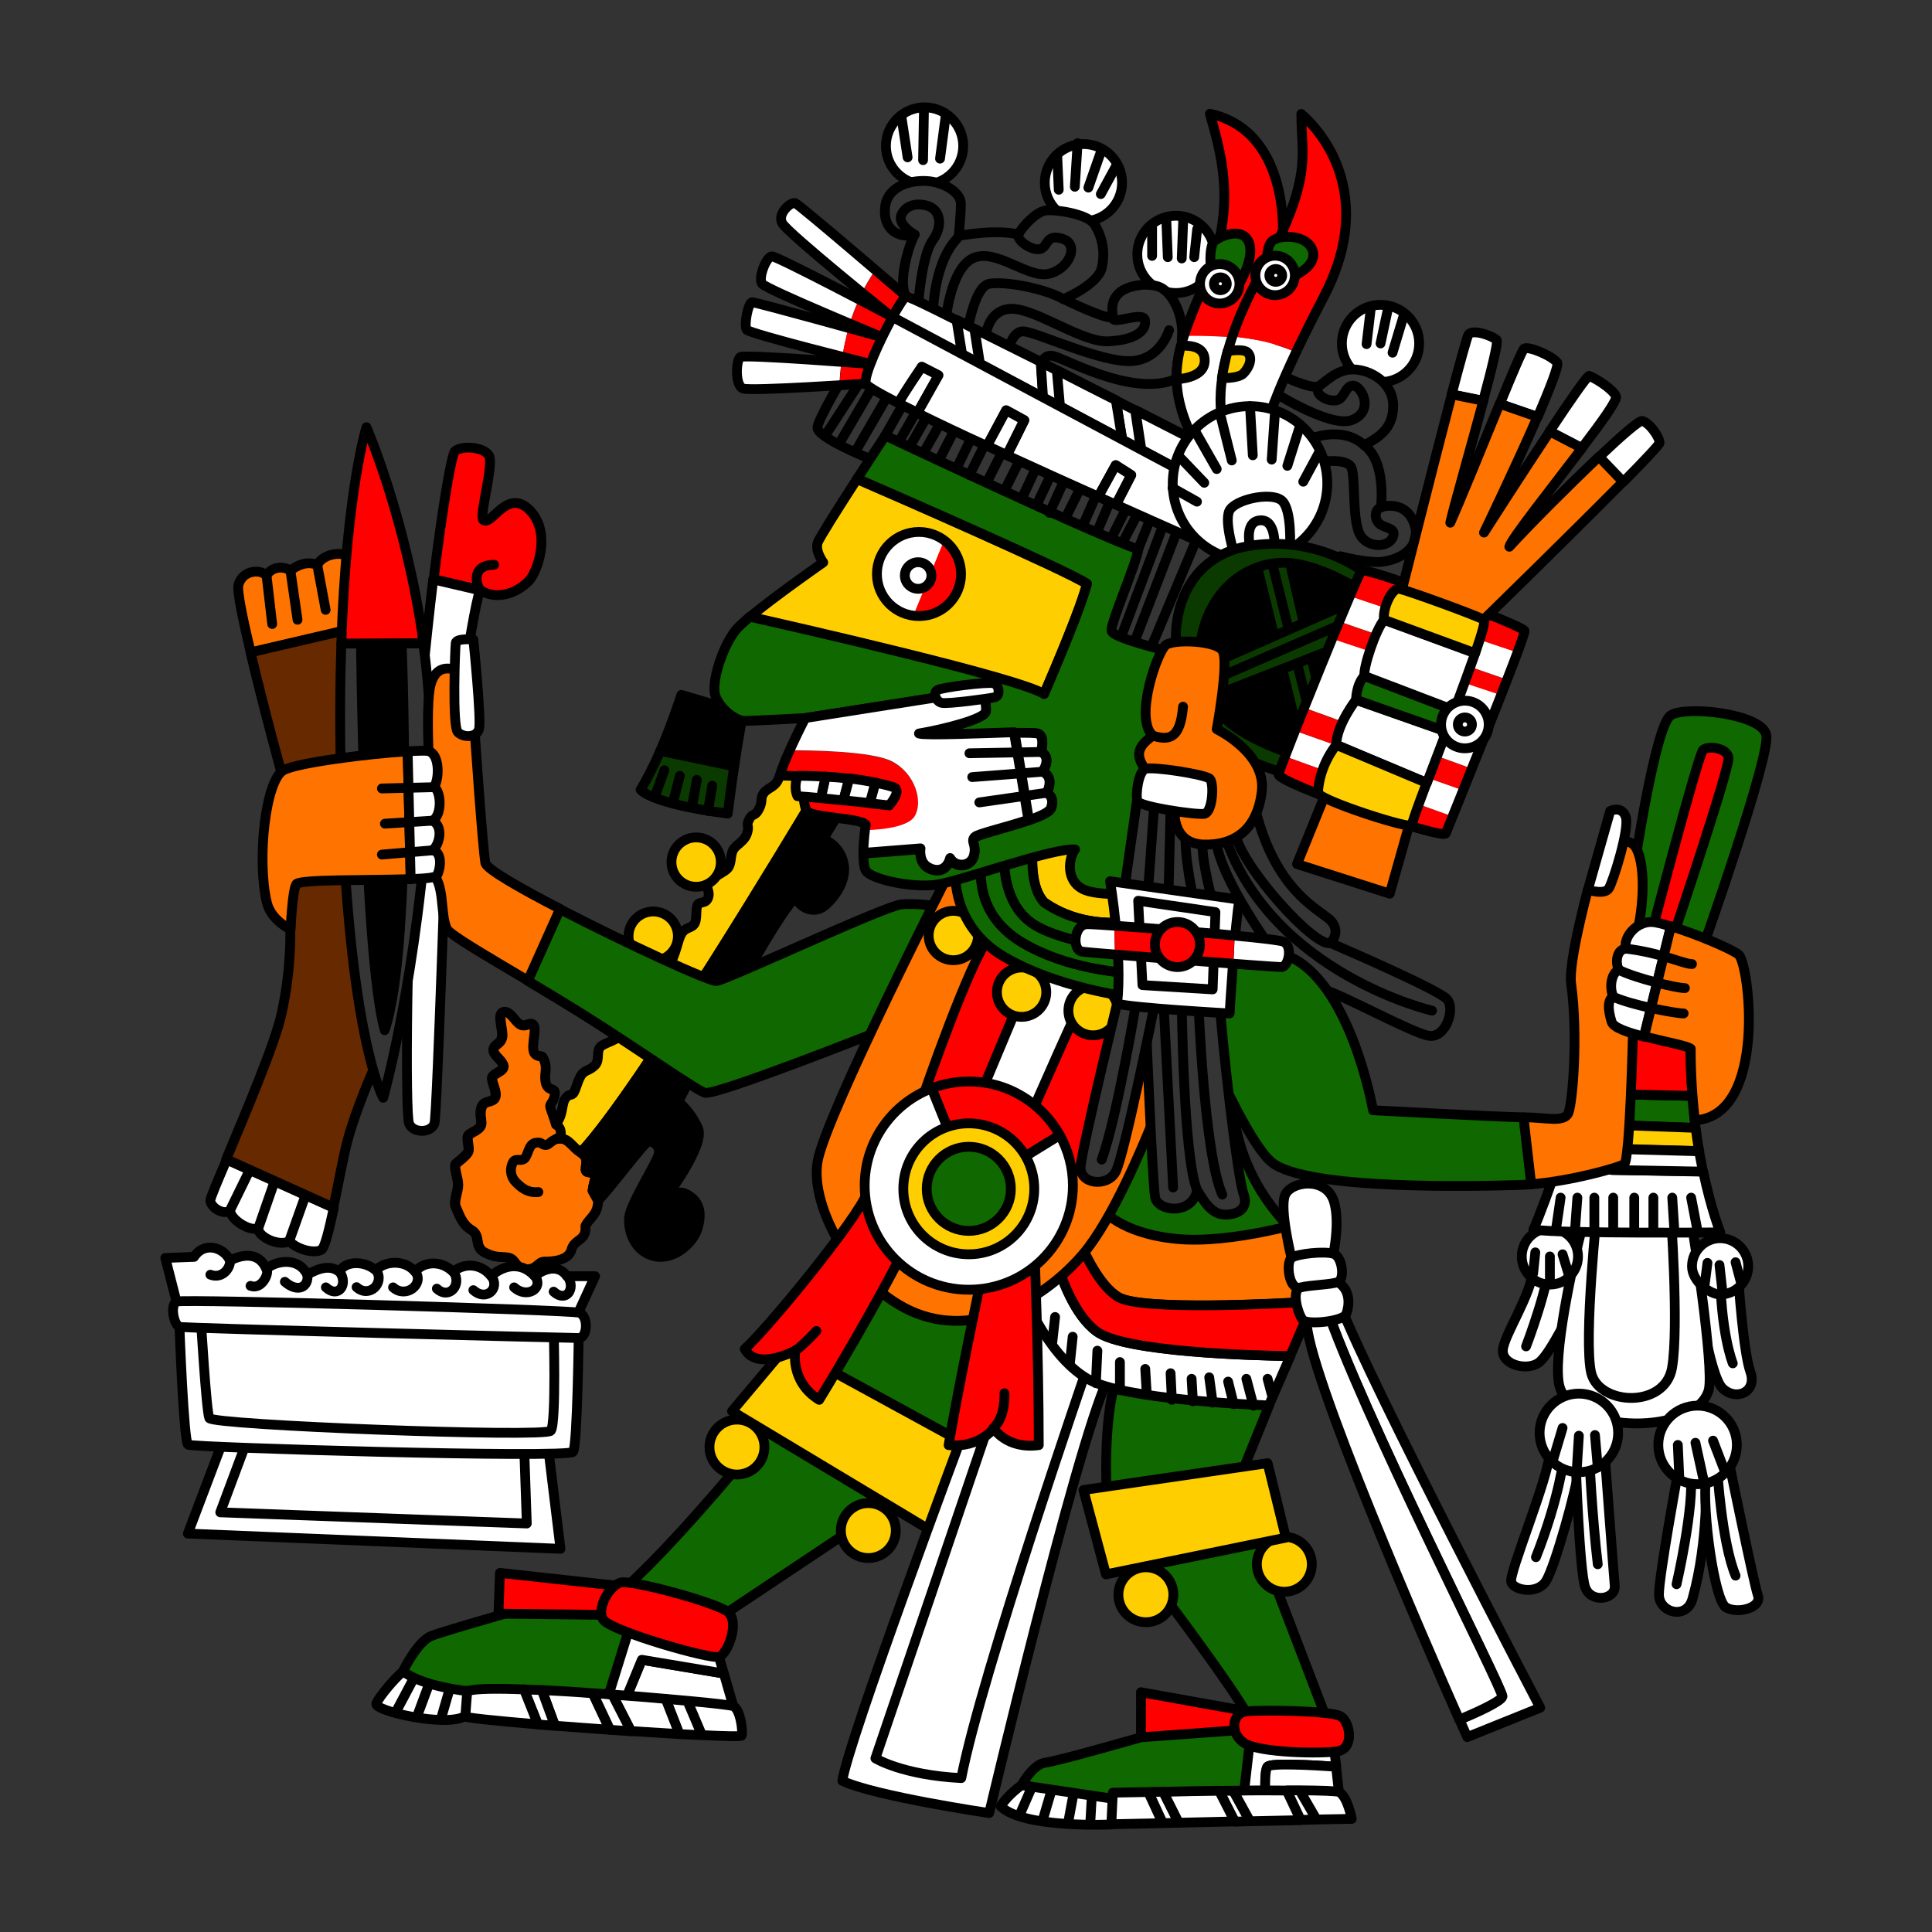 <svg version="1.1" id="Calque_1" xmlns="http://www.w3.org/2000/svg" x="0" y="0" viewBox="0 0 900 900" style="enable-background:new 0 0 900 900" xml:space="preserve"><rect x="0" y="0" width="900" height="900" fill="#333333" stroke="none"/><style>.st0{fill:none;stroke:#000;stroke-width:4.56;stroke-linecap:round;stroke-linejoin:round;stroke-miterlimit:10}.st1{fill:#ffce00}.st1,.st2,.st3,.st4,.st5,.st6,.st7,.st9{stroke:#000;stroke-width:4.56;stroke-linecap:round;stroke-linejoin:round;stroke-miterlimit:10}.st3,.st4,.st5,.st6,.st7,.st9{fill:#ff7300}.st4,.st5,.st6,.st7,.st9{fill:#0f6800}.st5,.st6,.st7,.st9{fill:red}.st6,.st7,.st9{fill:#fff}.st7,.st9{fill:#0a3a00}.st9{fill:#353535}.st10{fill:none}.st11{fill:#fff}.st12{fill:red}</style><path class="st0" d="M261.1 530.4c0-1.3 1.3-4.6-2-6.5"/><path class="st1" d="M277.4 548.7c-.7-4-4.6-1.3-4.6-4 0-2.6 1.7-5.2-2.3-7.8 26.4-27.5 105-159.1 105-159.1l11.2-17.9c-10-1.6-19.2-1.8-23.6 1.6-1.3 5.2-5.2 5.2-7.2 7.8-2 2.6-.3 3.6-2.3 7.5s-3 1.7-4.6 4.9c-1.7 3.3.3 2.6-1 6.5-1.3 4-5.2 5.2-6.5 7.8s-.7 5.2-2 7.8c-1.3 2.6-9.2 5.2-9.8 7.8-.7 2.6 1 3.6.3 6.2s-2.3 2.3-4.3 3c-2 .7-.7 6.5-2 9.2-1.3 2.6-4.3 1.7-6.2 4.9-2 3.3-2.3 9.5-6.2 15.4-4 5.9-21 28.8-22.3 31.5-1.3 2.6-5.2 3.3-8.5 5.2-3.3 2-.7 6.5-3.3 9.2-2.6 2.6-4 2-5.9 4-2 2-3 7.8-4.3 9.2-1.3 1.3-1.7-.3-3.6 2.3-2 2.6-.7 7.5-4.6 12.1-.7-2.6-2-5.9-2.6-7.8-.7-2 1.3-2 2-5.9.7-4-2.6-1.3-4-5.2-1.3-4 .7-6.5-.7-10.5-1.3-4-1.7-1.3-4.3-3.3-2.6-2 .7-11.5-.7-13.5-1.3-2-3.6 1-6.2-.3s-4.6-6.5-7.8-5.9c-3.3.7 0 8.5-.7 11.8-.7 3.3-4 3.3-4 5.9 0 2.6 4 4.6 4.6 7.2.7 2.6-4.6 3.6-5.2 5.5s2.6 6.8 1.3 9.5c-1.3 2.6-4.9 1-6.2 4.3-1.3 3.3.3 6.5-.3 8.5-.7 2-3.6 3-5.5 4.3-2 1.3.7 6.5-.7 8.5-1.3 2-4.3 4-5.5 5.2s1 6.5 1 9.8-2.3 7.8-1 10.5c1.3 2.6 2.6 7.8 7.2 10.5 4.6 2.6 1 7.8 6.2 10.5 5.2 2.6 6.8 1.7 10.8 2.3 4 .7 3.3 5.5 8.5 5.5s5.2-3.6 8.5-3.6 11.1-.3 12.5-5.5c1.3-5.2 7.2-4 6.5-11.1 2-4 5.9-5.2 5.9-11.8l-2.6-4.6c.4-.1.4-2 1.6-5.9z"/><path class="st2" d="m383.5 390.8 7.2-11.8 31.5-9.8s-18.5-6.7-35.3-9.4l-11.3 17.9S297 509.3 270.5 536.8c4 2.6 2.3 5.2 2.3 7.8 0 2.6 4 0 4.6 4-1.3 4-1.3 5.9-1.3 5.9l2.6 4.6c7.2-7.8 21-26.5 23-27.2 2-.7 5.9 1.7 5.2 5.5-.7 4-13.1 23-13.8 29.5s2.6 16.3 11.8 18.3c9.2 2 18-6.2 20-12.8 2-6.5 1.7-12.8-5.5-16.3-4-2-9.2 1.7-9.2 1.7s18.3-24.2 15-32.1c-3.3-7.8-9.2-12.5-9.2-12.5s40.6-80.6 54.6-95.3c1.7 4.9 8.2 7.8 12.8 4.6 4.6-3.3 11.5-12.1 9.5-20.6-1.8-8.4-9.4-11.1-9.4-11.1z"/><circle class="st1" cx="324.3" cy="401.6" r="11.5"/><circle class="st1" cx="304.3" cy="436.1" r="11.5"/><path class="st3" d="M277.4 548.7c-.7-4-4.6-1.3-4.6-4 0-2.6 1.7-5.2-2.3-7.8-4-2.6-5.5-6.5-9.5-6.5h-1.7 1.7c0-1.3 1.3-4.6-2-6.5-.7-2.6-2-5.9-2.6-7.8-.7-2 1.3-2 2-5.9.7-4-2.6-1.3-4-5.2-1.3-4 .7-6.5-.7-10.5-1.3-4-1.7-1.3-4.3-3.3-2.6-2 .7-11.5-.7-13.5-1.3-2-3.6 1-6.2-.3s-4.6-6.5-7.8-5.9c-3.3.7 0 8.5-.7 11.8-.7 3.3-4 3.3-4 5.9 0 2.6 4 4.6 4.6 7.2.7 2.6-4.6 3.6-5.2 5.5-.7 2 2.6 6.8 1.3 9.5-1.3 2.6-4.9 1-6.2 4.3-1.3 3.3.3 6.5-.3 8.5-.7 2-3.6 3-5.5 4.3-2 1.3.7 6.5-.7 8.5-1.3 2-4.3 4-5.5 5.2-1.3 1.3 1 6.5 1 9.8s-2.3 7.8-1 10.5c1.3 2.6 2.6 7.8 7.2 10.5 4.6 2.6 1 7.8 6.2 10.5 5.2 2.6 6.8 1.7 10.8 2.3 4 .7 3.3 5.5 8.5 5.5s5.2-3.6 8.5-3.6 11.1-.3 12.5-5.5c1.3-5.2 7.2-4 6.5-11.1 2-4 5.9-5.2 5.9-11.8l-2.6-4.6c.2-.2.2-2.1 1.4-6z"/><path class="st0" d="M301.7 532c-2 .7-15.7 19.3-23 27.2l-2.6-4.6s0-2 1.3-5.9c-.7-4-4.6-1.3-4.6-4 0-2.6 1.7-5.2-2.3-7.8-4-2.6-5.5-6.5-9.5-6.5s-4.9 3-6.8 3c-2 0-1.7-1.7-4.9-1s-3.3 6.2-5.2 7.5-4.3-1-5.5 2.3c-1.3 3.3-.3 6.5 1.7 8.5s5.2 5.2 10.5 4.6"/><path class="st4" d="m529.5 724.2 15 22.3s29.5 39.3 36.3 51.8c12.8 5.9 37 2 37 2l-23.6-61.6-.7-28.2-64 13.7zM515.5 694.7s-1.7-32.8 4.3-51.8c8.5-.7 71.4 11.8 71.4 11.8l-12.5 30.9-63.2 9.1z"/><path class="st5" d="M531.5 788.3v21l48.5 1 1-13.1z"/><path class="st4" d="M531.5 809.3s-38.6 11.1-44.5 11.8c-5.9.7-11.1 10.5-11.1 10.5s7.2 11.8 42.6 9.8c35.3-2 49.8 3.3 49.8 3.3l30.1-19.6-5.2-20.3-61.7 4.5z"/><path class="st6" d="M590.5 823c1.4-1.8 20.4-.8 32 0l-1.2-9.8-39-2.6-3 26.2 10.2-.5c-.2-4.8-.3-11.6 1-13.3z"/><path class="st6" d="M622.4 823c-11.5-.8-30.6-1.8-32 0-1.2 1.7-1.1 8.4-1 13.3l34.3-1.5-1.3-11.8zM519.7 838.1l-43.8-6.5s-5.9 4-9.8 9.8c10.5 10.5 51.8 8.5 51.8 8.5l8.5-5.9-6.7-5.9z"/><path class="st5" d="M580 812.2c-7.2-4.3-6.5-14.4 1-15 7.5-.7 39-.3 43.5 2.3s6.5 15-1.3 16.3c-7.9 1.3-36.1.7-43.2-3.6z"/><path class="st6" d="m535 834.8 6.7 14.5 7.4-.2-7.2-14.4c-2.4 0-4.7 0-6.9.1zM518.4 835.1l-.7 14.7 23.9-.5-6.7-14.5c-9.9.2-16.5.3-16.5.3zM567.9 834.3l7.3 14.3 7.1-.2-7.8-14.2c-2.2 0-4.4 0-6.6.1z"/><path class="st6" d="m541.9 834.7 7.2 14.4 26.1-.6-7.3-14.3c-9.1.1-18.2.3-26 .5zM574.5 834.2l7.8 14.2 23.6-.5-6.5-13.8c-7.5-.1-16.1-.1-24.9.1zM605.4 834h-6l6.5 13.8 7.4-.2-7.9-13.6zM629.7 847.3s-2-10.5-5.9-12.5c-1-.5-8.2-.7-18.4-.8l7.9 13.6 16.4-.3z"/><path class="st0" d="m497.5 849.5 2.6-14M507.9 849.2l.7-12.4"/><path class="st4" d="M253.9 746.4s-46.5 13.1-53 15.7c-6.5 2.6-13.1 16.3-13.1 16.3s2.6 14.4 30.1 9.2c14.4 4 73.3 12.5 73.3 12.5l19.6-44.5-36-11.8-20.9 2.6z"/><path class="st6" d="M216.6 799.5c-9.2 5.2-42.6-2.6-41.3-5.9 1.3-3.3 9.2-12.5 12.5-15 9.2 7.2 30.1 9.2 30.1 9.2l25.5 11.8c0-.1-17.7-5.4-26.8-.1zM337.2 779.6l-38.2-6.4-8 19.4 50.6 2.2z"/><path class="st6" d="m337.2 779.6-3.4-11.6-40.3-10.5-10.8 34.7 8.3.4 8-19.4zM252.4 787.3l6.1 16.6c8.2.6 16.9 1.3 25.6 1.9l-8-17c-8.1-.7-16.2-1.1-23.7-1.5z"/><path class="st6" d="m244 787 6.5 16.3c2.6.2 5.2.5 8 .6l-6.1-16.6c-2.9-.1-5.7-.2-8.4-.3z"/><path class="st6" d="M217.9 787.7c-.7 2-.7 9.8-1.3 11.8-.2.7 14.4 2.1 34 3.8l-6.5-16.3c-12.6-.5-22.4-.4-26.2.7zM310 791.4l6.4 16.4c3.8.2 7.3.4 10.6.5l-6.8-16c-3.2-.3-6.6-.6-10.2-.9zM341.6 794.8c-.9-.4-9.3-1.4-21.4-2.5l6.8 16c11.1.5 18.4.7 18.5.2.7-1.8-.6-12.3-3.9-13.7z"/><path class="st6" d="m285.2 789.4 8.7 17c8 .5 15.7 1 22.6 1.4l-6.4-16.4c-7.7-.7-16.2-1.4-24.9-2z"/><path class="st6" d="m276.2 788.8 8 17c3.3.2 6.5.5 9.8.7l-8.7-17c-3.1-.4-6.1-.6-9.1-.7z"/><path class="st4" d="m339 751 58.9-39.3 19.6-19-56.3-30.8s-41.3 51.8-69.4 77.3C303 747.7 339 751 339 751z"/><path class="st0" d="m185.1 796.2 7.5-14.1M194.3 799.5l5.6-15.1M205.4 800.8l4-13.8"/><path class="st5" d="m284 752.3-51.8-.6.7-19 59 6.5z"/><path class="st5" d="M289.2 737.2c-5.2 1.3-11.5 12.1-8.2 17.3 3.3 5.2 50.1 18.7 54 17.3 4-1.3 9.8-16.3 4-21-5.9-4.4-44.5-14.9-49.8-13.6z"/><path class="st4" d="m406.4 581.4-30.8 66.2 58.3 36.6 28.2.7 22.3-64.2-10.5-55z"/><circle class="st1" cx="343.3" cy="674.1" r="12.8"/><circle class="st1" cx="404.5" cy="713" r="12.8"/><circle class="st1" cx="533.8" cy="742.9" r="12.8"/><circle class="st1" cx="598.3" cy="728.7" r="12.8"/><path class="st1" d="m341 657.4 24.2-28.8 11.1-15.1 11.8 25.5 64.8 35.4-17 40zM504.7 694.1l10.5 39.3 83.8-17.1-8.5-34.7z"/><path class="st0" d="m475.5 844.3 4.6-10.5M485.7 848l3.9-13.2"/><path class="st2" d="m346.2 332.2-28.8-8.5s-4 12.6-9.8 26.1l34.4 7.3c2.2-15 4.2-24.9 4.2-24.9z"/><path class="st7" d="M307.6 349.8c-2.7 6.2-5.9 12.7-9.2 18.1 0 0 4.6 6.5 40.6 11.1 1-8.1 2.1-15.5 3-22l-34.4-7.2z"/><path class="st0" d="m305 371.2 4.5-12.4M313.5 373.8l3.2-12.4M322.6 374.5l2-11.2M329.8 377.8l2-11.8"/><path class="st4" d="M599 570.3c-.7-2-22.3-21-24.9-57-13.1-32.1-56.3-18.3-56.3-18.3l-33.4 48.5s24.9 42.6 25.5 44.5c.7 2 70.1 8.5 70.1 8.5l19-26.2zM419.9 421.3c-7.8.7-80.9 35-86.1 35.7-3.2.4-42.7-17.8-73-33.5l-15 33.4c7.9 4.7 16.3 9.8 24.7 15 28.1 17.6 54.9 36.8 58.1 37.2 6.5.7 78.6-27.8 78.6-27.8l23-21.6 7.2-37.3c-.2-.1-9.7-1.8-17.5-1.1z"/><path class="st6" d="M449 666.6s-54.3 145.4-56.6 163c15.4 7.2 68.4 15 68.4 15s40-168.9 55-201.6c15-32.8-26.2-34.7-26.2-34.7l-18.3-5.2-22.3 63.5z"/><path class="st6" d="m463.4 655.4-55.6 163.7s12.5 7.8 40 9.2c9.2-47.8 58.9-191.9 58.9-191.9"/><path class="st3" d="M521 604.3c11.1 6.5 75.6 3 89.1 2.1l.9-38.1s-37 11.5-63.2 8.8c-26.2-2.6-34.7-14.1-34.7-14.1l-11.6 12.4c3.6 8.5 10.7 23.8 19.5 28.9z"/><path class="st6" d="m491.6 586.1-15.1 16.2s13.1 33.4 34 41.9c21 8.5 80.6 10.5 80.6 10.5l10-23c-16.9-.2-77.2-1.9-90.1-11.4-10.4-7.5-16.4-24.2-19.4-34.2z"/><path class="st5" d="M610.2 606.4c-13.6.8-78 4.3-89.1-2.1-8.8-5.1-16-20.4-19.4-28.9l-10 10.7c2.9 10 9 26.7 19.2 34.2 12.9 9.6 73.2 11.2 90.1 11.4l9-20.9.2-4.4z"/><path class="st0" d="m490.2 625.3 1.3-11.8M498.4 635.1l1.3-12.4M510.5 644.3l.7-15.1M521.7 647.6v-13.1M534.2 649.5l-.7-11.8M545.9 652.1l-.6-12.4M555.7 652.8l-.6-10.5M564.9 653.4l-1.6-11.8M574.7 654.1l-2.6-10.5M583.9 654.8l-3.3-12.5M592.4 649.5l-1.9-7.2"/><path class="st3" d="M441.8 407.3s-57 111.9-60.9 133.6c-4 21.6 18.3 62.2 49.1 72 30.8 9.8 60.9-12.5 74.6-28.8 13.8-16.3 28.1-51.1 32.1-60.9 4-9.8 10.5-68.8 10.5-68.8l-105.4-47.1z"/><path class="st6" d="m476.5 433.1-19.6 76.3 19.6 15 32.7-42.2 9.5-44.2z"/><path class="st5" d="M430 510.7s21.6-62.8 30.8-74c9.2-11.1 21.6 11.8 21.6 11.8l-25.5 60.9 23.6 9.2s24.2-55.6 28.8-62.8c4.6-7.2 20.3 5.2 20.3 5.2L508 540.3l-16.3 11.8-9.8 30.1s2 49.1 2 91c-15 2-21-7.8-21-7.8s-6.5 9.2-21 7.8c4.6-27.5 15-76.6 15-76.6L420.2 584s-13.1 26.2-38.6 68.1c-13.8-8.5-11.1-23-11.1-23s-17.7 9.8-23.6-.7c9.8-8.5 52.4-60.3 57-72.7 13.7-25.3 26.1-45 26.1-45z"/><path class="st0" d="M462.7 665.3c5.9-5.2 5.2-16.3 5.2-16.3M380.3 620s-5.9 6.5-9.8 9.2"/><circle class="st1" cx="444.1" cy="435.8" r="11.5"/><circle class="st1" cx="475.9" cy="462.2" r="11.5"/><circle class="st1" cx="509.2" cy="470.8" r="11.5"/><path class="st6" d="M98 559.2c0 3.3 6.5 7.2 9.2 4.6 0 4 8.5 9.8 13.1 8.5 0 4 9.8 8.5 14.4 5.9 4 4 11.8 5.9 15 4 1.6-.9 3.6-9.3 5.8-19.5l-49.9-22.5c-4.4 10.3-7.6 17.8-7.6 19z"/><path class="st3" d="M164.1 260.6c-4-4.6-13.8-2.6-16.3 2.6-4.6-2-9.2 0-12.5 2.6-5.2-3.3-10.5 0-11.1 2.6-2-3.3-11.1-3.3-13.1 4-.8 2.7 2 16 5.7 31.6l48.9-11.4c-.8-18.3-1.4-30.6-1.6-32z"/><path class="st0" d="m118.7 540.2-11.5 23.5M130.1 544l-9.8 28.2M144.5 550.7l-9.8 27.5M124.2 268.4l2.6 22.3M135.3 265.8l3.3 22.9M147.8 263.2l3.9 20.9"/><path d="M174 498.2s-5.5-140.7-8.4-205.7l-48.9 11.4c6.2 26.4 15.3 59.4 15.3 59.4l-4 34.7 7.2 34.7s.7 18.3-4 39.3c-3 14.1-17 46.8-25.8 68l49.9 22.5c2.3-10.9 4.6-23.8 6.7-31.6 4.1-15 12-32.7 12-32.7z" style="fill:#662900;stroke:#000;stroke-width:4.56;stroke-linecap:round;stroke-linejoin:round;stroke-miterlimit:10"/><path class="st5" d="M246.7 237.6c-10.5-10.5-17.7 7.8-21.6 4.6-2-2 5.2-26.2 2.6-30.1-2.6-4-12.5-4.6-15.7-2-1.7 1.4-5.9 26.7-10 59.7l21.8 5.1c5.9 4 15 3 22.3-4 4.1-3.9 11.1-22.8.6-33.3z"/><path class="st6" d="M192.9 367.3c-3.3 64.1-4.3 151.6-2.3 156.2 2 4.6 10.5 4.3 11.8-.3 1.3-4.6 6.2-157.2 6.2-157.2s11.1-80.6 15-91l-21.8-5.1c-3.6 30.2-7.3 66.8-8.9 97.4z"/><path class="st9" d="M159 299.8c-.6 18.7-.8 40.3-.1 64.9 3.3 117.9 19.6 146.7 19.6 146.7s16.3-57 21.6-144.7c1.4-23.3-.1-46.1-2.9-67l-38.2.1z"/><path class="st2" d="M168.1 295.2s1.3 149.3 11.1 184.7c13.8-41.3 7.8-183.4 7.8-183.4l-18.9-1.3z"/><path class="st0" d="M223.7 274.9c-2.6-4-3.3-11.8 6.5-11.8"/><path class="st3" d="M226.1 402c-1.3-7.2-4.9-60.3-4.9-60.3s-2.6-27.5-8.5-29.5-10.2-.3-12.1 6.8c-2 7.2-1 29.8-1 29.8s-2.6 39.3 1.3 57.6c6.5 5.2 4 19 7.2 26.2 1.2 2.7 17.6 12.2 37.8 24.2l15-33.4c-19-9.8-34.4-18.7-34.8-21.4z"/><path class="st6" d="M212.3 299.5c-.3 2.3-1.7 39 1 41.6 2.6 2.6 8.5 2.6 9.8-1.3 1.3-3.9-2.6-41.9-2.6-41.9s-7.9-.7-8.2 1.6z"/><path class="st3" d="M132.1 358.8c-8.5 4.6-12.5 41.9-7.8 61.6 2 8.5 11.1 12.5 11.1 12.5s.7-17.7 2.6-21c1.4-2.4 34.8-1.7 53.3-2.4l-1.4-59.5c-17.3 1-51.2 5.2-57.8 8.8z"/><path class="st6" d="M201.5 396.1c3.3-2.6 5.2-11.1 0-13.8 4.6-2.6 4-13.8.7-15.7 2.6-4 2.6-15.4-2.6-16.7-1.1-.3-4.7-.2-9.7.1l1.4 59.5c6.8-.2 11.6-.7 12.2-1.6 1.9-3.3 2.6-11.1-2-11.8z"/><path class="st0" d="m177.9 367.3 24.2-.6M179.3 383.7l22.2-1.4M177.9 398.1l23.6-2"/><path class="st5" d="M170.7 199s-9.4 29.9-11.7 100.8l38.3-.2C189.4 242 170.7 199 170.7 199z"/><path class="st6" d="m103.9 671.1-16.4 43.3 173.6 7.1-5.9-48.4z"/><path class="st0" d="m116.3 667.8-13.7 36.7 142.8 5.2-1.3-37.9z"/><path class="st6" d="m77 586 5.2 20.3 123.7 7.2 63.5-2 7.8-17h-13.1c-4-5.9-11.1-3.3-15 0-7.8-8.5-17-3.3-20.3 0-4.6-5.9-12.5-6.5-17.7-2-5.9-5.9-14.4-4.6-17.7 0-4.6-5.9-14.4-5.2-18.3-.7-5.2-4.6-14.4-4.6-17 .7-4-3.3-9.2-2-15 1.3-4-8.5-15-6.5-19-2.6-3.3-7.8-10.5-7.2-17-4-2.6-5.9-11.8-9.2-16.7-1.7L77 586z"/><path class="st0" d="M107.2 587.3c0 4-4 8.5-9.2 6.5M124.2 591.2c1.3 2-2.3 9.8-7.5 7.8M143.2 593.8c.7 5.9-4.6 8.5-10.5 3.3M158.3 592.5c4 5.9-.7 12.5-6.5 7.2M175.3 591.8c4 5.9-3.3 13.1-9.2 7.8M193.6 592.5c4 5.9-4.6 12.5-10.5 7.2M211.3 592.5c4 5.9-2 13.1-7.8 7.8M229 594.5c4 5.9-2.6 11.8-8.5 6.5M249.3 594.5c4 5.9-4 10.5-9.8 5.2M264.4 594.5c4 5.9-.7 12.5-6.5 7.2"/><path class="st6" d="m84.9 610.8-1.3 7.2s2 53.7 4 55c2 1.3 177.4 6.5 179.4 3.3 2-3.3 2.6-55.6 2.6-55.6l-101.5-7.2-83.2-2.7z"/><path class="st0" d="M93.5 613.5s2.6 43.8 4 47.1c1.3 3.3 156.5 9.2 159.1 5.9 2.6-3.3 1.3-48.5 1.3-48.5"/><path class="st6" d="M83.7 618.1c2.6.7 182 5.2 186 5.2s4.6-10.5 0-11.8-184-6.5-187.3-5.2c-3.4 1.3-1.4 11.2 1.3 11.8z"/><path class="st5" d="M493.7 528.8c-8.3-14.9-24.2-25-42.4-25-6.1 0-11.9 1.1-17.3 3.2l18.9 46.9 40.8-25.1z"/><path class="st6" d="M452.9 553.9 434 507c-18.2 7-31.2 24.6-31.2 45.3 0 26.8 21.7 48.5 48.5 48.5s48.5-21.7 48.5-48.5c0-8.5-2.2-16.5-6.1-23.5l-40.8 25.1z"/><circle class="st1" cx="451.3" cy="553.8" r="30.5"/><circle class="st4" cx="451.3" cy="553.8" r="19.6"/><path class="st4" d="M761.3 404s9.8-66.1 17-70.8c7.2-4.6 42.6-.7 44.5 9.2 2 9.8-29.5 98.9-29.5 98.9l-34.7-5.2 2.7-32.1z"/><path class="st5" d="M769.5 434.1s21.6-82.8 23.9-84.8 11.1-1 11.8 3.6-24.9 80.6-24.9 80.6l-10.8.6z"/><path class="st0" d="M754.8 561.1s-3.3 60.3-2.6 68.8 16.3 8.5 17.7-.7c1.3-9.2-2-67.4-2-67.4"/><path class="st6" d="M714.2 591.2c-.7 11.8-13.5 30.5-14.1 37.6-.7 7.2 12.1 10.2 17.3 5.5 5.2-4.6 15-24.9 15-24.9v-22.3c.1.2-17.5-7.6-18.2 4.1zM790.1 596.5s5.9 44.5 12.5 50.4c6.5 5.9 16 1.3 12.8-7.8-3.3-9.2-5.5-41.9-5.5-41.9l-19.8-.7z"/><path class="st0" d="M801.3 589.9c0 30.8 5.9 45.2 5.9 45.2M722 585.3c0 13.1-11.1 41.9-11.1 41.9"/><path class="st6" d="M737.1 571.6c-4 15-14.4 61.6-10.5 74.6 7.2 22.3 63.5 22.3 69.4 1.3 2.6-11.1-7.8-76.6-7.8-76.6s-47.2-14.4-51.1.7z"/><path class="st0" d="M744.3 560.5s-6.8 64.1-3 79.3c4 15 34.3 16.3 37.6-2.6 3.3-19-.7-74-.7-74"/><circle class="st6" cx="722" cy="585.3" r="13.1"/><path class="st6" d="M814.4 589.9c0 7.2-5.9 13.1-13.1 13.1-4.6 0-13.1-5.9-13.1-13.1 0-7.2 5.9-13.1 13.1-13.1 7.2 0 13.1 5.9 13.1 13.1z"/><path class="st0" d="m714.2 593.2 1-9.8M722 596.2v-10.9M730.9 594.2l-3-9.9M794.1 598.5l1.3-10.2M802.3 601l-1.3-11.7M811.1 597.8l-2.6-9.8"/><path class="st6" d="M722 676.4c-.7 12.5-19.3 56.6-18 60.6 1.3 4 12.5 5.9 16.3-.7 4-6.5 14.1-42.3 15.4-53.3 1.4-11.2-13-19.1-13.7-6.6z"/><path class="st6" d="M747.6 678.3s4 53.7 4.6 60.3c.7 6.5-11.1 8.5-13.8.7-2.6-7.8-4.3-56.3-4.3-56.3l13.5-4.7z"/><path class="st0" d="M744.3 728.7c-2.6-21.6-4-50.4-4-50.4M715.5 725.4c11.1-28.1 13.1-47.1 13.1-47.1"/><path class="st6" d="M781.6 686.2s-8.8 48.1-8.8 56.6 13.1 12.1 15.7 1.7c7.5-26.8 6.2-56.3 6.2-56.3l-13.1-2z"/><path class="st6" d="M805.8 682.9s11.1 54.3 13.1 60.3c2 5.9-9.8 8.8-15 5.5-5.2-3.3-11.1-44.8-9.2-60.6-.6-6.5 11.1-5.2 11.1-5.2z"/><path class="st0" d="M808.5 734c-6.5-15.7-8.5-49.1-8.5-49.1M787.5 686.2c2 15-6.5 51.8-6.5 51.8"/><circle class="st6" cx="735.5" cy="667.5" r="18.3"/><circle class="st6" cx="790.8" cy="673.1" r="18.3"/><path class="st0" d="m723.4 680.3 4.5-15.1M734.5 684.9l1-16.1M744.3 683.6l-1.3-15.1M782.3 688.8l-.7-15.7M793.8 690.4l-4-18.3M803.3 684.9l-5.3-13.8"/><path class="st4" d="m788.4 510.5-51.8-1.1c-1.4 4.6-3 9.3-4.6 14l57.8 2.1c-.5-4.8-1.1-9.7-1.4-15z"/><path class="st1" d="m789.9 525.4-57.8-2.1c-1.2 3.7-2.5 7.5-3.7 11.2l63.2 1.7c-.7-3.3-1.2-6.9-1.7-10.8z"/><path class="st5" d="M787.5 488.4c0-51.8-11.8-21-11.8-21l-26.8 2.6s-5.5 18-12.3 39.4l51.8 1.1c-.6-7-.9-14.3-.9-22.1z"/><path class="st6" d="m750.9 545-24.7-4c-4.6 13.2-8.9 25.1-11.9 31.8 14.4 2 87.1 1.3 87.1 1.3s-4.2-10.4-8-28.4l-42.5-.7z"/><path class="st0" d="m790.8 573.5-3-15.6M780 573.5l-1-15.6M770.2 572.5v-14.6M761.3 572.5v-14.6M751.5 571.6v-13.7M742.7 571.6v-13.7M733.8 571.6l1-13.7M725 571.6l2-13.7"/><path class="st6" d="M793.3 545.8c-.6-3-1.2-6.2-1.8-9.5l-63.2-1.7c-.8 2.1-1.4 4.3-2.2 6.4l24.7 4 42.5.8z"/><path class="st3" d="M762 394.8c-3.3-5.2-10.5-2-10.5-2l-11.8 21.6s-9.2 34-7.8 43.8c3.3 24.2.7 55.6-1.3 60.3-2 4.6-10.8 2-20 2h-1.1l3.6 31.2c18.8-1.5 41.2-7.8 43.6-9.5 2.6-2 4-61.6 4-61.6s-.7-32.1 2.6-49.1 2-31.5-1.3-36.7z"/><path class="st6" d="M739.7 414.5s7.8 2.6 9.8-.7c2-3.3 9.8-28.1 7.8-33.4s-7.2-2.6-7.2-2.6l-10.4 36.7zM769.2 429.5c-7.2 0-13.1 7.2-11.8 12.5-4 0-5.2 5.9-3.3 9.8-3.3 1.3-4.6 7.8-2.6 12.5-2.6 1.3-2.6 5.9-.7 11.8.8 2.6 7.5 4.9 15 6.8l12.5-51.3c-3.9-1.3-7.2-2.1-9.1-2.1z"/><path class="st3" d="M809.8 444.6c-3.9-2.9-20.2-9.7-31.4-13.1l-12.5 51.3c9.3 2.4 19.8 4.3 21.7 5.7 0 12.2.8 23.3 1.9 33.3v.1c34-2 25.5-73.4 20.3-77.3z"/><path class="st0" d="M784.9 460.3c-4 0-23-4.6-30.8-8.5M788.2 449.1c-4 0-14.1-5.2-30.8-7.2M784.3 472.1c-4 0-24.9-4-32.8-7.8"/><path class="st6" d="M717.5 795.5s-78.6-149.9-93.3-187.9c-2.7-1.4-5-1.5-7.1-.9 16.7 50.6 83.4 180.5 82.8 183.6-.5 2.3-12.6 7.8-20 10.8 2.3 5.2 3.6 8.1 3.6 8.1l34-13.7z"/><path class="st6" d="M699.8 790.3c.6-3.1-66-133-82.8-183.6-3.8 1.1-6.6 4.8-8.3 8.1-1.1 21.1 55.9 152.1 71.1 186.3 7.3-3.1 19.5-8.5 20-10.8zM619.9 589.9s5.2-19.6 1.3-30.8c-4-11.1-20-8.8-22.6-2.3s3 29.1 3 29.1l18.3 4z"/><path class="st6" d="M605.5 599.8c-4 2-.7 12.5 1.3 15 2 2.6 19 .7 20.3-2.6s2.6-11.1-4-15c-6.5-4-11.8-3.3-11.8-3.3s-1.9 3.9-5.8 5.9z"/><path class="st6" d="M601.6 586c-2.6 2-1.3 15 4 13.8 5.2-1.3 14.4-1.3 17.7-2.6s2-11.8-2-13.1c-4-1.4-17.1-.1-19.7 1.9z"/><circle class="st6" cx="643.1" cy="160" r="18"/><circle class="st6" cx="504.7" cy="85.1" r="18"/><circle class="st6" cx="430.7" cy="68" r="18"/><circle class="st6" cx="547.8" cy="118.5" r="18"/><path class="st0" d="m636.6 160.3 2-17M643.1 160l3.7-17.3M648.7 164.3l5.2-17.3M536.7 119.2v-14.5M544 119.8l-.7-17.7M550.5 120.4l.7-18.3M556.3 119.8l1.4-13.1M493.2 88.4l-.7-15.8M500.7 87l1.3-20.3M507 87.4l6.2-17.7M512.8 90.4l7.2-13.2M422.8 73.3l-2.9-19M430 74.6l.4-22.6M437.9 73.9l2.6-19.6"/><path class="st4" d="m457.2 402.1-12.1 4.5s-2 24.9 23 39.3c24.9 14.4 57 18.3 57 18.3l7.2-10.5c-11-.4-35.6-2.6-55.7-14.4-19.5-11.4-20.4-28.5-19.4-37.2z"/><path class="st1" d="M486.4 420.3c19.4 13.6 42.7 9.6 53.5 6.5l-7.7-11.1-26.8-31.5-24.1 8.9c-.8 6.7-1.3 20.4 5.1 27.2z"/><path class="st4" d="M539.9 426.9c-10.8 3-34.1 7-53.5-6.5-6.3-6.8-5.8-20.6-5.1-27.1l-13.6 5c-.2 8.4 1.4 24.5 14.1 32.5 14.1 8.9 45.4 11.9 57.4 12.8l6.1-8.9-5.4-7.8z"/><path class="st4" d="m467.7 398.2-10.5 3.9c-1 8.7-.1 25.8 19.4 37.2 20.1 11.8 44.7 14 55.7 14.4l6.9-10.1c-12-.8-43.2-3.9-57.4-12.8-12.8-8-14.3-24.2-14.1-32.6z"/><path class="st9" d="M426.1 152.5s0-7.8-4-14.4c-4-6.5 1.3-24.2 4-28.8-7.2 2-15-2.3-13.8-12.8s13.1-12.8 20.3-12.1c7.2.7 15 5.2 15 10.5 0 5.2-1 15-1 15s16.7-3.3 27.8-.7c2-4 8.5-10.5 12.5-11.1 4-.7 19.6 1.3 23 6.5 3.3 5.2 5.2 12.5 3.3 20.3s-17.7 14.4-17.7 14.4 19.6 9.8 23 8.5c-.7-4-.7-7.8 2.6-11.1s11.8-5.2 18.3-3.3c6.5 2 12.5 13.8 11.1 24.9C560.3 168.8 595 174 595 174s16 7.8 19.3 5.9c3.3-2 8.2-7.8 16-7.8s18.7 5.9 18.7 17-7.5 15-13.5 18.3c10.5 7.8 7.8 28.8 7.8 28.8s10.2-3.3 14.7 5.9c4.6 9.2-1 17.7-14.1 19.6-7.2.7-19.6-2.6-19.6-2.6l-16.9 9.7-42.6-24.9-138.7-91.4z"/><path class="st9" d="M393.3 174.8s-11.8 19.6-12.5 24.2c-.7 4.6 23.6 14.4 23.6 14.4l108.7 89.7 42.6 11.1 47.1-38.6-34.7-36.7-156.5-72.7-18.3 8.6z"/><path class="st0" d="M370.8 313.6c2-7.8 22-2 18 18-2 5.5-13.8 3-13.8 3"/><path class="st1" d="M506.3 272.1c-9.2-6.2-91.3-42.1-107.1-48.9-8.3 12.8-17.6 27.5-18.3 29.6-1.3 4 2.6 9.2 2.6 9.2s-22.3 15.5-34.3 25.5c22.4 5.1 124.9 28.4 137.1 36 5.9-13.8 17.1-40 20-51.4z"/><path class="st4" d="M543.3 303.1s-24.9-5.9-25.5-9.2c-.7-3.3 11.1-30.1 12.5-38-18.3-5.9-117.9-53-117.9-53s-6.2 9.4-13.1 20.1c15.7 6.8 97.9 42.7 107.1 48.9-3 11.5-14.1 37.6-20 51.4-12.2-7.6-114.8-31-137.1-36-2.8 2.4-5 4.4-6.3 5.9-6.5 7.8-11.8 24.9-9.8 30.8 2 5.9 9.2 11.8 13.8 11.8s28.1-1.3 28.1-1.3l62.8-9.8 19.6-2.6s2.3 6.2 1.7 9.5c-.7 3.3-19.3 8.2-31.1 10.2 4 1.3 52.4-1.3 55.6 0 3.3 1.3 1.3 8.5 1.3 8.5s5.2 2 .7 9.2c5.9 2.6 2 9.8 2 9.8s4 2 2 7.2S456 388 454 390.3c-2 2.3 1 3.3-.3 8.5s-8.5 5.9-11.1 1.3c-1.3 5.2-5.5 6.8-10.2 4.3-4.6-2.6-3.6-8.8-3.6-8.8l-26.6 2.1c0 3.3.2 6.2 1.1 7.8 2 4 22 8.5 33.7 6.5 11.8-2 53.3-17 63.8-16.3-3.3 4.6-4 14.4 3.3 18.3 7.2 4 28.1 2 28.1 2l22.3-83.1-11.2-29.8z"/><path class="st9" d="M584.5 375.8c9.8 41.3 32.1 48.5 36 53.7 4 5.2-.7 9.8-.7 9.8s50.4 21.6 54.3 26.2c4 4.6-.7 18.3-8.5 17-7.8-1.3-40-19-49.1-21.6-9.2-2.6-89.1-29.5-89.1-29.5l-3.3-19.6 5.5-38.6 21.3-22.3c.3 0 16.6 7.3 33.6 24.9z"/><path class="st4" d="M639.6 517.2s-10.5-60.9-40.6-72.3c-24.2-9.8-45.2-2.3-45.2-2.3l13.8 57s15.4 34.3 24.9 41.9c16.3 13.1 95.9 11.1 115.6 10.5 1.7-.1 3.4-.2 5.2-.3l-3.6-31.2c-12.2-.2-70.1-3.3-70.1-3.3z"/><path class="st0" d="M619.9 439.3c-7.2 2.6-41.9-36-44.5-51.1M566.5 391.5c2 18.3 27.2 52.4 27.2 52.4"/><path class="st0" d="M570.8 390.2c22.3 63.5 96.3 80.6 96.3 80.6M560.3 390.2c-1.3 9.8 5.2 32.1 5.2 32.1M552.5 388.9c-1.3 8.5 4 32.8 4 32.8M545.3 376.5l-1 41.8M534.8 415.1l3.2-44.6M384.8 202.3l18.3-28.2M390.8 206.9l17.6-30.1M398.6 210.1l16.3-28.1M412.3 203l10.5-18.4M419.6 204.3l9.8-17.1M424.1 207.5l10.5-18.4M430.7 210.1l11.1-19.6M437.9 213.4l9.8-19M445.7 218l9.2-19M451.6 221.3l10.5-21M460.1 223.9l9.2-18.3M468 228.4l9.8-19.6M475.9 232.4l9.8-21M483 235l9.9-20.9M488.9 238.9l8.6-19M496.2 241.6l11.1-22.3M504.7 244.2l7.8-17.7M511.2 247.4l7.8-18.3M517.7 250.7l9.8-19.6M523 252.7l9.2-17.7M530.2 255.9l6.5-16.3M522.3 296.6l19.7-52.4M528.9 297.9l20.9-54.3M536.7 300.5l22.3-53.1M635.6 207.5c-10.5-9.8-26.2-2.7-26.2-2.7M613.3 215.4s14.4-2.6 16.3 2.6c2 5.2 0 26.2 4.6 32.1 4.6 5.9 14.4 4.6 15-1.3.3-3-4.6-2.8-6.8-5-2.3-2.2-2-6.8 1-7.4M591.1 181.3s28.1 18.3 38.6 14.4c10.5-4 4.9-15.4 1-16-4-.7-4.3 6.2-8.2 6.8-4 .7-10.5-2.6-8.2-6.5M495.5 139.4c-9.2-5.2-27.5-8.5-34.7-7.2s-10.5 24.2-10.5 24.2M445.7 111.3c-11.1 11.8-11.1 35.3-11.1 35.3M426.1 109.3s-8.2-4.6-6.2-9.2c2-4.6 7.5-5.9 12.8-4 5.2 2 6.8 8.8 1.7 16-5.2 7.2-6.8 31.1-6.8 31.1"/><path class="st0" d="M440.5 149.9s2-24.2 12.5-29.5c10.5-5.2 25.5 9.2 35.3 7.2s14.7-13.8 6.8-16.3c-7.8-2.6-6.8 3.3-10.2 4.6-3.3 1.3-11.1-3.3-10.5-6.5M458.8 161s-.7-15 10.5-17c11.1-2 34 15.7 47.1 15 13.1-.7 17.7-5.2 17-9.8s-15.7 2.6-15-1.3"/><path class="st0" d="M544.6 153.8s-4 13.8-17.7 14.4c-13.8.7-43.2-13.1-49.8-13.8s-7.8 11.8-7.8 11.8"/><path class="st0" d="M483.7 176.1s0-12.1 7.2-10.2c7.2 2 41.3 21.3 60.3 8.8"/><path class="st10" d="M395.8 150.8c-.2.7-.4 1.3-.6 2 9 2.5 15.7 4.4 15.7 4.4s-6.5-2.8-15.1-6.4zM401.5 136.4c-.5 1.1-1 2.1-1.5 3.1 8.4 4.4 14.9 7.8 14.9 7.8s-5.7-4.7-13.4-10.9zM392.4 166.1c-.2.8-.2 1.6-.4 2.4 8.1.6 13.8 1.1 13.8 1.1s-5.7-1.4-13.4-3.5z"/><path class="st11" d="M350.5 140.7c-2 0-4 10.8-2.6 12.8.9 1.4 27.7 8.4 44.5 12.6.7-4.2 1.6-8.7 3-13.5-17.6-4.7-43.6-11.9-44.9-11.9zM344.9 166.3c-2 1.3-2.6 13.5 1.3 14.7 2.7.9 28.9-.5 44.8-1.5.2-3 .4-6.8 1-10.9-17.6-1.3-45.8-3.2-47.1-2.3zM370.4 94.6c-2-.7-8.5 4.9-5.9 9.5 1.7 3 22.7 20.5 37 32.3 1.7-3.6 3.9-7.1 6.2-10.6-14.7-12.7-36-30.8-37.3-31.2z"/><path class="st12" d="M407.9 125.8c-2.4 3.4-4.5 7-6.2 10.6 7.6 6.2 13.4 10.9 13.4 10.9s-6.4-3.3-14.9-7.8c-1.7 3.8-3.1 7.6-4.3 11.2 8.6 3.6 15.2 6.3 15.2 6.3s-6.8-1.9-15.7-4.4c-1.4 4.7-2.3 9.3-3 13.5 7.8 2 13.5 3.4 13.5 3.4s-5.8-.5-13.8-1.1c-.6 4.2-.8 8-1 10.9 7.1-.5 12.2-.8 12.2-.8l8.5-1.3 10.5-39.3c-.2.3-6.3-5.1-14.4-12.1z"/><path class="st11" d="M359.6 119.5c-2.6 0-6.5 10.2-4.6 12.8 1.3 1.7 24.7 11.8 40.8 18.5 1.1-3.7 2.5-7.4 4.3-11.2-15.8-8.4-38.8-20.1-40.5-20.1z"/><path class="st0" d="M370.4 94.6c2 .7 51.8 43.5 51.8 43.5l-10.5 39.3-8.5 1.3s-53 3.6-57 2.3c-4-1.3-3.3-13.5-1.3-14.7 2-1.3 60.9 3.3 60.9 3.3s-56.6-14.1-58-16c-1.3-2 .7-12.8 2.6-12.8 2 0 60.6 16.3 60.6 16.3s-54-22.3-56-24.9c-2-2.6 2-12.8 4.6-12.8s55.3 27.8 55.3 27.8-47.9-38.5-50.5-43.2c-2.5-4.5 4.1-10.1 6-9.4z"/><path class="st11" d="M428.1 247.8c-10.9 0-19.6 8.8-19.6 19.6 0 10 7.4 18.2 17 19.5l14.4-35.2c-3.4-2.4-7.4-3.9-11.8-3.9z"/><path class="st12" d="m439.8 251.7-14.4 35.2c.8.2 1.7.2 2.7.2 10.9 0 19.6-8.8 19.6-19.6 0-6.5-3.1-12.2-7.9-15.8z"/><circle class="st0" cx="428.1" cy="267.4" r="19.6"/><circle class="st6" cx="427.7" cy="268.1" r="6.2"/><path class="st12" d="M426.1 380.4c4-6.5.7-19.6-10.5-25.5-9.4-5-38.1-5.3-47.9-5.2-2 4.4-3.8 8.9-4.6 11.8 7.2 0 10.5.7 10.5.7s0 12.5 2 15.7c2 3.3 25.5 3.3 27.5 6.5-.1.7-.2 1.5-.4 2.6 2.6-.1 19.7-.5 23.4-6.6z"/><path class="st11" d="M453.9 390.2c1.3-1.5 15.2-4.6 25.3-8.1l-6.7-40.7c-15.5.2-41.6 1.3-44.5.4 11.8-2 30.5-6.8 31.1-10.2.7-3.3-1.7-9.5-1.7-9.5l-19.6 2.6-62.8 9.8s-3.9 7.5-7.3 15c9.7 0 38.5.3 47.9 5.2 11.1 5.9 14.4 19 10.5 25.5-3.6 6.1-20.8 6.5-23.3 6.5-.3 2.8-.7 6.8-.7 10.6l26.6-2.1s-1 6.2 3.6 8.8 8.8 1 10.2-4.3c2.6 4.6 9.8 4 11.1-1.3 1.3-4.9-1.7-5.9.3-8.2z"/><path class="st6" d="M487.6 369.3s4-7.2-2-9.8c4.6-7.2-.7-9.2-.7-9.2s2-7.2-1.3-8.5c-.9-.4-5.2-.5-11.2-.4l6.7 40.7c5.4-1.8 9.7-3.8 10.4-5.6 2.1-5.3-1.9-7.2-1.9-7.2z"/><path class="st0" d="M428.1 341.7c11.8-2 30.5-6.8 31.1-10.2.7-3.3-1.7-9.5-1.7-9.5l-19.6 2.6-62.8 9.9s-9.8 19-11.8 26.8c7.2 0 10.5.7 10.5.7s0 12.5 2 15.7c2 3.3 25.5 3.3 27.5 6.5-.4 2.4-1.1 8.1-1.1 13.1l26.6-2.1s-1 6.2 3.6 8.8 8.8 1 10.2-4.3c2.6 4.6 9.8 4 11.1-1.3 1.3-5.2-1.7-6.2.3-8.5 1.3-1.5 15.2-4.6 25.3-8.1l-6.7-40.7c-15.6.5-41.7 1.6-44.5.6zM451.6 350.9l33.4-.6M452.9 362l32.8-2.5M456.2 373.8l31.4-4.5"/><path class="st6" d="M436.6 321.5c-2 1.3-.7 5.2 2 5.9 2.6.7 22.3-2 24.9-2.6 2.6-.7 2-5.9-.7-6.5-2.7-.8-24.2 1.9-26.2 3.2zM384.5 361.8l-2.2 10c3.5.3 7.1.7 10.6 1.1l2.7-10.2c-3.3-.4-7-.7-11.1-.9z"/><path class="st6" d="M371.8 361.4c-1.3 2-1.7 6.9-.3 9.5 3.1.2 6.9.5 10.9.9l2.2-10c-4-.2-8.2-.4-12.8-.4zM395.6 362.6l-2.7 10.2c4.5.5 8.7.9 12.3 1.3l2.6-9.6c-3.3-.6-7.3-1.3-12.2-1.9zM416.2 366.7c-2.1-.7-4.9-1.4-8.4-2.1l-2.6 9.6 9 1s6.3-7.1 2-8.5z"/><path class="st12" d="m594 159.9 1.7-4.7 2-46.5s2.6-47.8-34-55.6c4.6 16.3 12.5 41.3 0 72.7-4.8 12-9.2 21.7-12.2 30.9 10.5-.4 26.7 0 42.5 3.2z"/><path class="st11" d="M551.5 156.5c-4.7 14.7-5.3 27.8 3.6 46.4 14.4 30.1 24.2-2 24.2-2l14.7-41.1c-15.8-3.1-32-3.5-42.5-3.3z"/><path class="st11" d="m569.5 195.8 21.6-1.3s2.2-8.6 12.5-30.4c-5.4-2.4-15.5-6-29.6-7.3-8.6 25.6-4.5 39-4.5 39z"/><path class="st12" d="M606.1 53c0 19.6 5.9 30.1-19 74.6-6.2 11-10.3 20.7-13.1 29.1 14.1 1.3 24.2 4.9 29.6 7.3 3.4-7.1 7.6-15.7 13-25.9 21.6-41.2 5.3-71.4-10.5-85.1z"/><path class="st0" d="M569.5 195.8s-7.2-23.6 17.7-68.1c24.9-44.5 19-55 19-74.6 15.7 13.8 32.1 43.8 10.5 85.1s-25.5 56.3-25.5 56.3l-21.7 1.3z"/><path class="st1" d="M571.9 163.5c-1.3 4.7-2.1 8.9-2.7 12.6 2.8.1 8.1-.2 10-2.1 2.6-2.6 4.6-7.2 2-9.8-1.5-1.5-6-1.1-9.3-.7z"/><path class="st0" d="M579.3 201s-9.8 32.1-24.2 2-4-45.8 8.5-77.3 4.6-56.3 0-72.7c36.7 7.8 34 55.6 34 55.6"/><path class="st1" d="M550.1 161.1c-1.4 5.2-2.1 10.3-2 15.6 5.2-.4 13.1-2.1 13.1-8.7.1-6.5-6.5-7.2-11.1-6.9z"/><path class="st4" d="M603.2 128.3s10.8-4.6 8.2-11.8-14.4-7.2-18.3-4.6c-4 2.6-2.6 13.1-2.6 13.1l12.7 3.3zM577.3 132.2s7.2-11.8 4.6-19c-2.6-7.2-11.8-4-15.7-1.3-4 2.6-1.7 17-1.7 17l12.8 3.3z"/><circle class="st6" cx="594" cy="128.3" r="9.2"/><circle class="st0" cx="594.3" cy="128.3" r="3"/><circle class="st6" cx="568.2" cy="132.2" r="9.2"/><circle class="st0" cx="568.5" cy="132.2" r="3"/><path class="st6" d="M429.4 170.8s-8.3 12-10.9 17c2.7 1.4 5.7 2.9 9 4.5l9.9-17.6-8-3.9zM445.6 149l2.6 16.1 8.2 4.4-2.5-16.3c-2.8-1.5-5.6-2.9-8.3-4.2zM422.1 138.2c-.9.2-3.5 4.3-6.5 9.7l32.6 17.4-2.6-16.1c-13.4-6.8-22.8-11.3-23.5-11zM454 153.2l2.5 16.3 29.5 15.7-1.1-16.6c-10.9-5.4-21.6-10.8-30.9-15.4zM559.4 224.3l-1-18.2s-12.3-6.3-29.5-15.1l2.8 18.5 27.7 14.8zM528.8 191.1c-2.9-1.4-5.9-3-9-4.6l3 18.4 8.7 4.7-2.7-18.5z"/><path class="st6" d="m492.3 172.4 1.5 16.9 29 15.5-3-18.4c-8.6-4.3-18-9.1-27.5-14zM484.8 168.7l1.1 16.6 7.9 4.2-1.5-16.9c-2.4-1.4-5-2.7-7.5-3.9z"/><path class="st6" d="m559.4 224.3-143.6-76.6c-5.9 10.7-13.4 27.1-12.5 30.9.2 1.1 6 4.5 15.2 9.2 2.7-5 10.9-17 10.9-17l7.8 4-9.9 17.6c9.3 4.6 20.4 9.9 32.5 15.4l8.9-16.6 8.5 4.6-8.1 16.3c14.2 6.5 29.1 13.3 42.6 19.3l8.1-14.7 7.2 4.6-7.1 13.8c23.5 10.6 41.2 18.3 41.2 18.3l-1.7-29.1z"/><path class="st6" d="m519.7 216.7-8.1 14.7c2.8 1.3 5.5 2.5 8.2 3.7l7.1-13.8-7.2-4.6zM468.7 191.1l-8.9 16.6c3 1.4 6.1 2.8 9.2 4.3l8.1-16.3-8.4-4.6z"/><circle class="st6" cx="582.3" cy="225.2" r="36"/><path class="st0" d="M575.3 259.2s-5.2-16-2.6-21.3c2.6-5.2 19-8.8 24.2-4.9 5.2 4 4 23 4 23"/><path class="st0" d="M582.6 255.9s-3.6-12.8 4.3-13.5c7.8-.7 6.8 12.8 6.8 12.8"/><path class="st7" d="M598.3 360.1c-50.4-14.4-49.1-43.2-50.4-59.6s5.9-42.6 36-46.5c30.1-4 50.4 11.8 50.4 11.8l-3.3 39.3c.1 0-9.1 26.2-32.7 55z"/><path class="st10" d="m607.3 290.3-13.8 6 3.8 15.3 13.6-5.3z"/><path class="st7" d="M601 262.3c-.2 0-.5-.1-.7-.1-5.2-.3-10.2.5-14.6 2.1l7.9 32 13.8-6.1-6.4-27.9z"/><path class="st2" d="M637 277.2v-.2s-19.8-13.4-36-14.7l6.4 28 29.6-13.1zM559.4 311.4l34.1-15-7.9-32c-18.2 6.4-28.9 27-26.2 47z"/><path class="st0" d="m638.9 310.4-.9-14.7-27.1 10.6 6.9 30.4z"/><path class="st2" d="M563.3 324.9c.1.2.2.3.2.5 8.5 18.3 41.9 26.8 41.9 26.8l1.4-1.7-9.6-38.9-33.9 13.3z"/><path class="st7" d="m610.9 306.3-13.6 5.3 9.6 38.9 10.9-13.8z"/><path class="st0" d="m593.1 264.2 19 76.3"/><path class="st7" d="m637 277.2-77.6 34.2c.6 4.6 1.9 9.1 4 13.5l74.7-29.2-1.1-18.5z"/><path class="st0" d="m555.7 320.8 78.6-34.1"/><path class="st11" d="m598.7 352.4 78.1 28c1.4-3.3 3-7.4 4.9-12.2l-78.4-27.8c-1.8 4.6-3.3 8.6-4.6 12z"/><path class="st12" d="M595.6 360.7c-.7 4 76.6 30.8 77.9 27.5.2-.5 1.4-3.4 3.2-7.8l-78.1-28c-1.7 4.6-2.8 7.7-3 8.3zM623.9 289.6c-1.1 2.6-2.2 5.4-3.4 8.2l78.8 26.3c1-2.5 2-5 2.9-7.4l-78.3-27.1zM603.3 340.4l78.4 27.8c1.3-3.1 2.6-6.5 4-10l-78.1-28.4c-1.6 3.7-2.9 7.2-4.3 10.6z"/><path class="st11" d="m707 303.9-78.1-26.3c-1.4 3.4-3.2 7.5-5 11.9l78.3 27.1c1.9-4.7 3.5-9.1 4.8-12.7z"/><path class="st12" d="M710.2 293.9c-.7-2.6-74-30.1-76-28.1-.5.5-2.4 4.9-5.4 11.9L707 304c2.1-5.8 3.4-9.5 3.2-10.1z"/><path class="st11" d="m607.6 329.7 78.2 28.4c4.4-10.9 9.3-23.3 13.6-34.2l-78.8-26.3c-4.3 10.5-8.9 21.9-13 32.1z"/><path class="st0" d="M595.6 360.7c-.7 4 76.6 30.8 77.9 27.5 1.3-3.3 37.3-91.7 36.7-94.3-.7-2.6-74-30.1-76-28.1-1.9 2-37.9 91-38.6 94.9z"/><path class="st6" d="M725.4 168.9c-2.6-3.3-13.5-7.8-15.4-6.5-.8.5-5.5 11.6-11.3 25.8l17.6 6.1c5.7-13.4 10-24.2 9.1-25.4zM697.2 158.4c-2-2-11.1-5.2-13.1-2.6-.6.8-3.8 12.4-7.9 28l14.7 3c4.1-15.2 7.1-27.6 6.3-28.4z"/><path class="st3" d="M703.1 254.7c.8-3.6 19.6-27.1 33.9-46l-15-7.8c-14 21-30.7 47.2-30.7 47.2s14.8-30.7 24.9-53.9l-17.6-6.1c-7.7 18.8-17.5 43-23 55.4 1.5-7 9.5-34.8 15.4-56.8l-14.7-3c-9.3 35.6-23.6 92.5-23.6 92.5L618 368.5l-13.8 34 43.2 13.8 9.8-34.7 34-93s40.9-39.9 64.9-64.2l-11.2-11.7c-14.2 13.5-32.4 31.7-41.8 42z"/><path class="st6" d="M752.8 184.6c-2-4-10.5-8.8-12.5-9.5-.8-.2-9 11.6-18.4 25.8l15 7.8c9.4-12.3 16.7-22.5 15.9-24.1zM765 196.1c-1.4-.3-9.7 6.9-20 16.7l11.2 11.7c10-10.1 16.9-17.5 16.9-18.2 0-2.7-4.9-9.6-8.1-10.2zM622.5 347l42.2 17.7c2.7-7.1 5.9-15.4 9.1-23.9L631.7 326s-9.2 11.8-9.2 21z"/><path class="st1" d="M614 369.3c0 3.3 44.5 17.7 43.8 15-.2-.8 2.7-8.7 6.8-19.6L622.5 347c-7.2 9.2-8.5 19-8.5 22.3z"/><path class="st4" d="m631.7 326 42.1 14.8c1.3-3.3 2.5-6.6 3.7-10l-41.9-16c-3.9 4.1-3.9 11.2-3.9 11.2z"/><path class="st6" d="M644.8 288.7c-4 4.6-9.8 22.3-9.2 26.2l41.9 16c3.6-9.7 7.1-19.2 9.7-26.7l-42.4-15.5z"/><path class="st1" d="M691.2 288.7c-3.3-2-36-13.8-39.3-14.4-3.3-.7-7.8 8.5-7.2 14.4l42.5 15.6c3.1-9 4.9-15.1 4-15.6z"/><circle class="st6" cx="682.4" cy="337.5" r="11.1"/><circle class="st6" cx="682.4" cy="337.5" r="3.3"/><path class="st3" d="M537 342.7c-8.8-8.2 2.3-39.6 6.2-42.3 4-2.7 23-2 26.2 2.6 3.3 4.6-2.6 36.7-2.6 36.7s23 11.1 21 28.8c-2 17.7-12.5 25.5-27.5 24.9-15-.7-13.1-17-13.1-17s-7.8-10.5-13.8-18.3c-5.9-7.8-1.2-11.8 3.6-15.4z"/><path class="st0" d="M537 342.7c7.5 2.3 12.8 1.7 14.1-13.5"/><path class="st6" d="M561 379.1c4-.7 4.6-14.4 2.6-16.3-2-2-26.8-5.9-30.1-4.6-3.3 1.3-4.6 12.5-3.6 15 .9 2.6 27.1 6.5 31.1 5.9z"/><path class="st9" d="m544.6 462.2-11.1 6.5s3.3 82.5 4.6 89.1c1.3 6.5 17 8.5 19.6-3.3 3.3 5.2 5.2 8.5 9.2 10.5 4 2 15.7.7 12.5-8.5-3.3-9.2-10.5-75.3-11.1-88.4-.8-13-23.7-5.9-23.7-5.9z"/><path class="st0" d="M557.7 554.5c-6.5-15-7.2-87.8-7.2-87.8M558.3 467.4s2.6 70.1 11.1 89.1M546.5 553.2l-4.5-86.4"/><path class="st9" d="M520.4 467.4s-16.3 67.4-17 75.9c-.7 8.5 12.5 9.8 16.3 2.6 4-7.2 18.3-78.6 18.3-78.6l-17.6.1z"/><path class="st0" d="M513.2 540.2c7.2-19.6 16.3-74.6 16.3-74.6"/><path class="st6" d="M517.1 410.5s5.9 34.7 3.3 57c5.9 2 52.4 4.6 52.4 4.6s2.6-43.8 4.6-53c-9.9-1.4-60.3-8.6-60.3-8.6z"/><path class="st0" d="m530.2 419.6 2 39.3 32.7 2 1.3-36z"/><path class="st11" d="M506.6 430.5c-6.5 0-7.2 12.1-2.6 12.8 1.1.2 7.1.7 15.4 1.4l-.3-13.4c-6.4-.6-11.1-.8-12.5-.8zM598 438.6c-1.4-.6-10.7-1.7-22.8-2.9l-.6 13.1c12.2.9 21.4 1.6 22.4 1.6 3.3 0 5.6-9.8 1-11.8z"/><path class="st12" d="m519.1 431.2.3 13.4c15 1.2 38.1 3 55.1 4.3l.6-13.1c-17.6-1.7-41.5-3.6-56-4.6z"/><path class="st0" d="M506.6 430.5c-6.5 0-7.2 12.1-2.6 12.8 4.6.7 89.7 7.2 92.9 7.2 3.3 0 5.5-9.8 1-11.8s-84.7-8.2-91.3-8.2z"/><circle class="st5" cx="548.5" cy="440" r="10.5"/><path class="st0" d="m546.2 227.3 11.4 6.4M550.2 213.6l10.8 11.3M557 201.3l9.8 17.2M568.8 194.5l5 20M582.3 189.2l1.3 22.9M593.9 192.5l-1.5 21.6M605.1 199.9l-5.4 17.1M614.5 210.7l-7.4 13.7"/></svg>